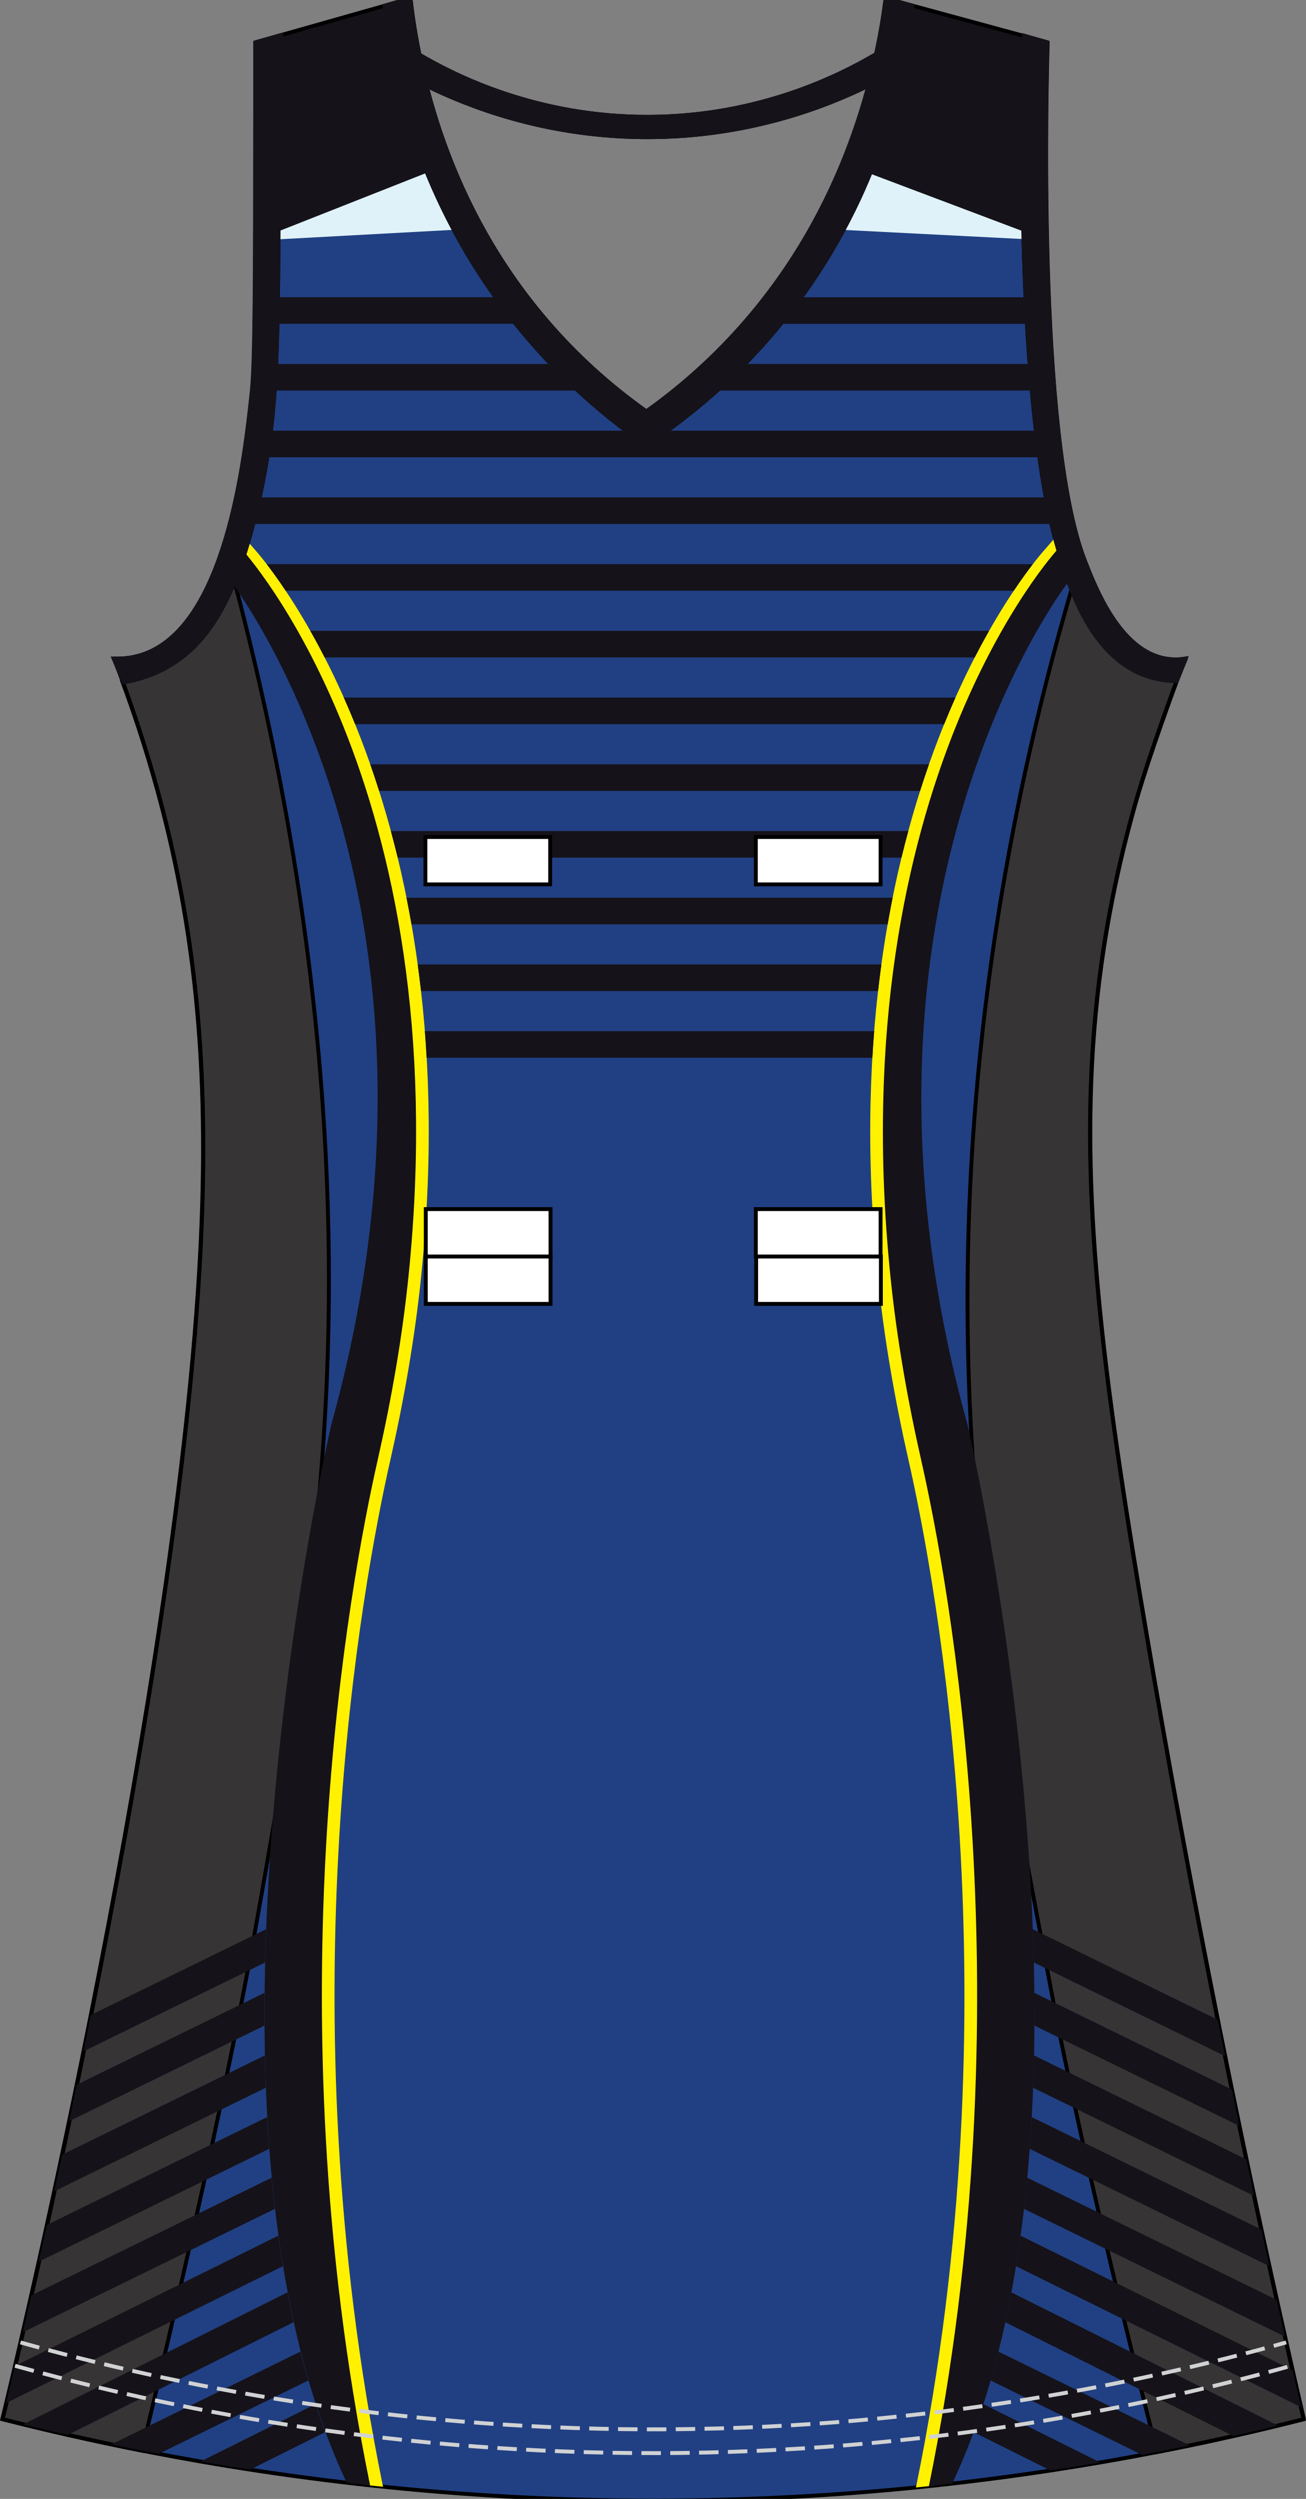 <?xml version="1.0" encoding="utf-8"?>
<!-- Generator: Adobe Illustrator 19.1.0, SVG Export Plug-In . SVG Version: 6.00 Build 0)  -->
<svg version="1.1" id="Layer_1" xmlns="http://www.w3.org/2000/svg" xmlns:xlink="http://www.w3.org/1999/xlink" x="0px" y="0px"
	 viewBox="0 0 335.2 641.14" style="enable-background:new 0 0 335.2 641.14;" xml:space="preserve">
<rect x="0" y="0" width="335.2" height="641.14" fill="#808080" stroke="none"/>
<style type="text/css">
	<![CDATA[
	@font-face{font-family:'codaheavy';src:url('/fonts/coda-heavy-webfont.woff') format('woff')}
	text{font-family:Impact,codaheavy,sans-serif}
	.Colour1.fill{fill:#214083;}
	.Colour2.fill{fill:#151219;}
	.Colour3.fill{fill:#FFF100;}
	.Colour4.fill{fill:#E0F2F9;}
	.Colour5.fill{fill:#151219;}
	.NeckAndArmTrim.fill{fill:#151219;stroke:#151219;stroke-miterlimit:10;}
	.SidePanels.fill{fill:#373435;stroke:#000000;stroke-miterlimit:10;}
	.st0{fill:none;stroke:#000000;stroke-miterlimit:10;}
	.st1{fill:none;stroke:#000000;stroke-linecap:round;stroke-linejoin:round;}
	.st2{fill:url(#SVGID_1_);}
	.st3{fill:url(#SVGID_2_);}
	.st4{fill:none;stroke:#D0D2D3;stroke-dasharray:5,2.4;}
	.st5{fill:#FFFFFF;stroke:#000000;}
	]]>
</style>
<path class="Colour1 fill" d="M227.31-0.43c13.84,3.76,27.69,7.53,41.53,11.29c-0.2,6.16-2.97,100.85,9.52,132.91
	c2.79,7.17,9.01,23.15,20.77,25.19c2.22,0.39,4.1,0.18,5.19,0c-3.61,8.71-8.5,21.51-12.98,37.35
	c-18.44,65.18-12.74,120.54,2.6,211.1c10.91,64.39,24.26,132.3,40.67,203.28c-41.5,10.53-96.29,20.27-160.94,20.85
	c-70.25,0.63-129.39-9.77-173.06-20.85c1.82-7.43,42.42-174.64,50.19-289.28c3.36-49.63,0.53-88.77-10.38-128.57
	c-3.93-14.34-8.14-25.96-11.25-33.88c1.64,0.07,4.12-0.01,6.92-0.87c22.03-6.76,26.74-50.8,28.55-67.76
	c0.79-7.35,0.82-29.03,0.87-72.1c0.01-7.33,0-13.37,0-17.37C78.77,7.1,92.03,3.33,105.3-0.43c2.1,17.98,9.02,53.37,36.34,84.26
	c8.08,9.14,16.48,16.23,24.23,21.72c7.76-5.52,16.14-12.62,24.23-21.72C217.47,53.05,224.91,17.9,227.31-0.43z"/>
<path class="st0" d="M98.67,1.45c1.6,14.45,6.57,41.47,24.8,69.35c14.38,22.01,31.28,35.76,42.4,43.44
	c11.12-7.34,27.93-20.47,42.4-41.7C227.72,44,232.69,15.88,234.22,1.45"/>
<path class="st0" d="M72.2,8.96c-0.17,8.95-0.45,25.06-0.65,45.34c-0.34,36.5-0.09,54.28-6.06,78.18
	c-5.05,20.23-11.57,32.87-23.36,39.09c-4,2.11-7.74,3.03-10.38,3.47"/>
<path class="st0" d="M262.78,9.13c-0.25,7.48-2.8,92.53,8.76,131.73c2.66,9.02,8.04,27.27,22.39,32.46
	c3.28,1.18,6.21,1.39,8.06,1.41"/>
<path class="st0" d="M107.61,14.02c8.95,5.27,30.13,16.11,59.12,15.96c28.27-0.15,48.92-10.69,57.87-15.96"/>
<path class="st0" d="M109.45,22c10.2,5.01,29.77,12.96,55.56,13.19c27.06,0.24,47.57-8.13,57.87-13.19"/>
<g>
	<path class="Colour2 fill" d="M227.31-0.43c-1.75,13.4-6.21,35.79-19.16,58.88c20.65,0.61,40.87,1.69,60.55,3.2
		c-0.59-25.93,0.06-47.92,0.15-50.79C254.99,7.1,241.15,3.33,227.31-0.43z"/>
	<path class="Colour2 fill" d="M65.44,61.73c18.99-1.47,38.49-2.54,58.4-3.18c-12.86-23.27-17-45.8-18.54-58.99
		C92.03,3.33,78.76,7.1,65.5,10.86c0,4,0.01,10.04,0,17.37C65.48,41.31,65.47,52.4,65.44,61.73z"/>
</g>
<path class="Colour4 fill" d="M65.44,61.73l50.47-19.92c0,0,5.28,12.07,7.93,16.75L65.44,61.73z"/>
<path class="Colour4 fill" d="M268.69,61.65l-52.61-19.84c0,0-5.28,12.07-7.93,16.75L268.69,61.65z"/>
<path class="SidePanels fill" d="M31.75,175.05c2.64-0.44,6.39-1.36,10.38-3.47c8.11-4.28,13.72-11.59,18.08-22.32l0.18,0.72
	c26.13,99.49,26.19,177.68,21.97,228.53c-3.4,40.92-11.35,85.72-16.44,114.38c-9.91,55.82-29.5,135.87-29.5,135.87
	c-12.88-2.54-24.84-5.28-35.83-8.07c1.82-7.43,42.42-174.64,50.19-289.28c3.36-49.63,0.53-88.77-10.38-128.57
	c-3.02-11.02-6.21-20.43-8.93-27.8L31.75,175.05z"/>
<path class="SidePanels fill" d="M301.69,174.71c-1.86-0.03-4.66-0.28-7.76-1.4c-9.9-3.58-15.54-13.39-18.95-22.09l-0.17,0.72
	c-24,82.72-27.43,150.88-26.31,196.53c1.43,58.03,10.92,107.82,21.63,163.97c9.24,48.44,26.82,116.68,26.82,116.68
	c13.53-2.63,26.1-5.5,37.64-8.42c-16.41-70.98-29.76-138.88-40.67-203.28c-15.34-90.56-21.04-145.91-2.6-211.1
	c3.56-12.57,10.64-31.55,10.66-31.6L301.69,174.71z"/>
<path class="st1" d="M0.68,620.69c1.37,0.35,2.75,0.69,4.15,1.04c0.6,0.15,1.22,0.3,1.83,0.45c0.8,0.2,1.6,0.39,2.42,0.59
	c0.63,0.15,1.28,0.3,1.92,0.46c0.8,0.19,1.6,0.38,2.41,0.57c0.65,0.15,1.31,0.3,1.96,0.45c0.82,0.19,1.63,0.38,2.46,0.57
	c0.64,0.14,1.29,0.29,1.94,0.43c0.86,0.19,1.71,0.38,2.57,0.57c0.68,0.15,1.36,0.29,2.04,0.44c0.85,0.18,1.69,0.37,2.55,0.55
	c0.72,0.15,1.46,0.3,2.19,0.46c0.83,0.17,1.65,0.35,2.49,0.52c0.72,0.15,1.45,0.29,2.17,0.44c0.87,0.17,1.73,0.35,2.6,0.52
	c0.04,0.01,0.08,0.02,0.12,0.02l0,0c38.3,7.55,84.65,13.25,137.23,12.78c46.67-0.42,88.2-5.61,123.3-12.43l0,0
	c0.45-0.09,0.89-0.18,1.33-0.26c1.09-0.21,2.17-0.43,3.25-0.64c0.62-0.12,1.23-0.25,1.85-0.38c0.96-0.2,1.92-0.39,2.88-0.59
	c0.65-0.14,1.29-0.27,1.93-0.41c0.91-0.19,1.81-0.39,2.71-0.58c0.65-0.14,1.3-0.28,1.95-0.43c0.88-0.19,1.75-0.38,2.61-0.58
	c0.65-0.14,1.29-0.29,1.93-0.43c0.87-0.2,1.73-0.39,2.59-0.59c0.62-0.14,1.24-0.28,1.85-0.43c0.88-0.21,1.76-0.41,2.64-0.62
	c0.57-0.14,1.14-0.27,1.7-0.41c0.96-0.23,1.92-0.46,2.87-0.7c0.46-0.11,0.93-0.22,1.38-0.34c1.4-0.35,2.79-0.69,4.16-1.04
	c-11.28-48.8-21.12-96.14-29.71-141.89c-2.34-12.48-4.59-24.84-6.75-37.07c-0.72-4.08-1.43-8.14-2.13-12.2s-1.39-8.09-2.07-12.11
	c-2.4-14.15-4.56-27.44-6.43-40.04c-8.61-57.97-11.06-101.39-1.98-146.98c0.79-3.96,1.67-7.95,2.63-11.95
	c0.97-4.01,2.03-8.04,3.18-12.12c0.13-0.45,0.26-0.9,0.39-1.34c3.53-12.11,9.81-29.01,10.24-30.19c0.83-2.1,1.61-4.05,2.35-5.82
	c-1.09,0.18-2.97,0.39-5.19,0c-11.75-2.05-17.97-18.02-20.77-25.19c-12.49-32.06-9.72-126.75-9.52-132.91
	c-13.84-3.76-27.69-7.53-41.53-11.29c-2.39,18.33-9.83,53.47-37.21,84.26c-8.08,9.09-16.47,16.19-24.23,21.72
	c-7.75-5.49-16.15-12.58-24.23-21.72c-27.32-30.9-34.24-66.28-36.34-84.26C92.12,3.33,78.85,7.1,65.58,10.86c0,4,0.01,10.04,0,17.37
	c-0.04,43.07-0.08,64.76-0.87,72.1c-1.81,16.96-6.52,61-28.55,67.76c-2.8,0.86-5.28,0.93-6.92,0.87c0.74,1.88,1.54,3.98,2.38,6.27
	c0.3,0.81,0.6,1.64,0.91,2.49c0.06,0.17,0.12,0.34,0.18,0.52c0.27,0.76,0.55,1.53,0.82,2.32c0.06,0.18,0.13,0.37,0.19,0.55
	c0.32,0.91,0.64,1.85,0.96,2.81c0.07,0.21,0.14,0.42,0.21,0.63c0.29,0.87,0.59,1.76,0.89,2.67c0.05,0.16,0.1,0.31,0.15,0.47
	c0.33,1.02,0.66,2.06,1,3.12c0.08,0.25,0.16,0.5,0.23,0.75c0.31,1,0.63,2.02,0.94,3.06c0.03,0.11,0.07,0.21,0.1,0.32
	c0.34,1.12,0.67,2.27,1.01,3.43c0.08,0.27,0.16,0.55,0.24,0.83c0.34,1.19,0.68,2.4,1.02,3.63c1.02,3.73,1.98,7.46,2.86,11.18
	s1.7,7.46,2.44,11.2c0.5,2.5,0.96,5,1.4,7.51c1.53,8.79,2.69,17.67,3.52,26.78c0.23,2.6,0.44,5.22,0.62,7.86
	c0.36,5.28,0.6,10.64,0.74,16.11c0.07,2.73,0.11,5.49,0.13,8.28c0.01,1.39,0.01,2.8,0.01,4.2c-0.01,4.23-0.09,8.52-0.22,12.89
	c-0.22,7.29-0.59,14.78-1.12,22.54C43.1,446.06,2.51,613.27,0.68,620.69z"/>
<path class="NeckAndArmTrim fill" d="M109.45,22c10.2,5.01,29.77,12.96,55.56,13.19c27.06,0.24,47.57-8.13,57.87-13.19l1.74-7.98
	c-8.95,5.27-29.6,15.8-57.87,15.96c-28.99,0.16-50.17-10.69-59.12-15.96L109.45,22z"/>
<path class="Colour3 fill" d="M270.98,149.26c0,0-63.38,81.07-25.92,216.26c0,0,41.18,176.33-3.93,271.69l-1.34,0.15l-1.37,0.51
	l-3.36,0.35l0.1-0.35c25.29-123.92,5.15-231.76-1.96-263.15c-3.54-15.64-6.31-31.44-7.93-47.4
	c-12.83-126.42,43.02-186.46,43.02-186.46l3.33-3.86l2.01,5.1l-3.12,5.66L270.98,149.26z M62.42,149.08
	c0,0,63.38,81.07,25.92,216.26c0,0-41.18,176.33,3.93,271.69l1.34,0.15l1.37,0.51l3.36,0.35l-0.1-0.35
	c-25.29-123.92-5.15-231.76,1.96-263.15c3.54-15.64,6.31-31.44,7.93-47.4c12.83-126.42-43.02-186.46-43.02-186.46l-3.33-3.86
	l-2.01,5.1l3.12,5.66L62.42,149.08z"/>
<linearGradient id="SVGID_1_" gradientUnits="userSpaceOnUse" x1="167.752" y1="395.162" x2="167.752" y2="1049.679">
	<stop  offset="0" style="stop-color:#45ADCD"/>
	<stop  offset="1" style="stop-color:#36489D"/>
</linearGradient>
<path class="Colour5 fill fill" d="M72.6,581.44l-71,35.1c0.56-2.33,1.32-5.54,2.26-9.53l67.57-33.4C71.79,576.23,72.18,578.85,72.6,581.44z
	 M265.5,519.71l52.59,25.74c-0.65-3.12-1.29-6.23-1.92-9.34l-50.7-24.81C265.5,514.09,265.51,516.9,265.5,519.71z M265.07,494.98
	c0.11,2.83,0.2,5.68,0.27,8.54l49.09,24.02c-0.63-3.11-1.28-6.24-1.89-9.33L265.07,494.98z M75.35,595.81
	c-0.55-2.53-1.08-5.08-1.56-7.65L5.94,622.02c3.72,0.91,7.54,1.82,11.47,2.71L75.35,595.81z M67.86,519.71
	c-0.01-2.81,0-5.62,0.02-8.41l-48.2,23.59c-0.65,3.18-1.3,6.3-1.94,9.35L67.86,519.71z M68.02,503.52c0.07-2.86,0.16-5.7,0.27-8.54
	l-44.98,22.01c-0.63,3.15-1.25,6.26-1.87,9.32L68.02,503.52z M262.81,566.73l66.98,32.78c-0.71-3.15-1.41-6.3-2.11-9.43
	l-64.03-31.34C263.4,561.41,263.12,564.07,262.81,566.73z M69.09,551.33c-0.2-2.71-0.39-5.42-0.54-8.14l-56.51,27.66
	c-0.72,3.27-1.41,6.41-2.08,9.42L69.09,551.33z M260.76,581.44l73.14,36.16c-0.73-3.17-1.43-6.32-2.15-9.48l-69.81-34.51
	C261.57,576.23,261.19,578.85,260.76,581.44z M328.02,622.32l-68.44-34.16c-0.48,2.57-1.01,5.12-1.56,7.65l58.5,29.2
	C320.45,624.13,324.29,623.23,328.02,622.32z M264.28,551.33l61.52,30.11c-0.69-3.14-1.38-6.29-2.06-9.41l-58.92-28.84
	C264.66,545.91,264.48,548.62,264.28,551.33z M265.15,535.65l56.73,27.76c-0.67-3.13-1.32-6.25-1.98-9.37l-54.51-26.68
	C265.34,530.13,265.26,532.89,265.15,535.65z M68.21,535.65c-0.1-2.76-0.19-5.52-0.24-8.28l-52.03,25.46
	c-0.68,3.21-1.35,6.34-2.01,9.39L68.21,535.65z M83.47,624.02c-0.87-2.36-1.7-4.76-2.48-7.19l-29.52,14.72
	c4.16,0.72,8.41,1.42,12.73,2.08L83.47,624.02z M77.11,603.35l-48.54,23.81c3.97,0.83,8.02,1.64,12.17,2.43l38.39-18.83
	C78.42,608.32,77.74,605.86,77.11,603.35z M256.26,603.35c-0.63,2.5-1.31,4.97-2.02,7.41l38.89,19.08c4.16-0.78,8.22-1.59,12.2-2.42
	L256.26,603.35z M70.55,566.73c-0.31-2.65-0.59-5.32-0.84-7.99L8.02,588.93c-0.77,3.38-1.49,6.55-2.16,9.46L70.55,566.73z
	 M252.38,616.83c-0.79,2.43-1.61,4.83-2.48,7.19l19.69,9.82c4.33-0.66,8.62-1.34,12.79-2.05L252.38,616.83z"/>
<path class="Colour2 fill" d="M94.99,637.68c-25.29-123.92-5.15-231.76,1.96-263.15c3.54-15.64,6.31-31.44,7.93-47.4
	c12.83-126.42-43.02-186.46-43.02-186.46l-2.7,8.41c0,0,63.38,81.07,25.92,216.26c0,0-41.18,176.33,3.93,271.69L94.99,637.68z"/>
<path class="Colour2 fill" d="M238.41,637.86c25.29-123.92,5.15-231.76-1.96-263.15c-3.54-15.64-6.31-31.44-7.93-47.4
	c-12.83-126.42,43.02-186.46,43.02-186.46l2.7,8.41c0,0-63.38,81.07-25.92,216.26c0,0,41.18,176.33-3.93,271.69L238.41,637.86z"/>
<linearGradient id="SVGID_2_" gradientUnits="userSpaceOnUse" x1="167.469" y1="-406.041" x2="167.469" y2="5196.32">
	<stop  offset="0" style="stop-color:#45ADCD"/>
	<stop  offset="1" style="stop-color:#36489D"/>
</linearGradient>
<path class="Colour5 fill fill" d="M148.35,100.21h-80.4v-6.82h73.47C143.76,95.83,146.08,98.11,148.35,100.21z M127.23,76.26h-58.4v6.82h63.57
	C130.66,80.92,128.93,78.64,127.23,76.26z M109.51,271.39H223.9c0.13-2.31,0.29-4.58,0.47-6.82H109.05
	C109.23,266.81,109.38,269.08,109.51,271.39z M269.5,110.5h-98.23c-1.91,1.38-3.73,2.63-5.4,3.74c-1.61-1.11-3.35-2.37-5.18-3.74
	H65.44v6.82H269.5V110.5z M266.99,93.38h-75.82c-2.41,2.46-4.8,4.72-7.14,6.82h82.95V93.38z M200.38,83.09h65.73v-6.82h-60.47
	C203.91,78.65,202.15,80.92,200.38,83.09z M83.33,168.68h166.83c1.26-2.44,2.49-4.71,3.69-6.82H79.65
	C80.85,163.97,82.08,166.24,83.33,168.68z M108.07,254.27h117.29c0.26-2.31,0.55-4.58,0.86-6.82h-119
	C107.52,249.69,107.81,251.96,108.07,254.27z M73.33,151.56h186.86c1.91-2.84,3.57-5.12,4.89-6.82H68.46
	C69.78,146.46,71.44,148.73,73.33,151.56z M62.52,127.62v6.82h209.89v-6.82H62.52z M91.15,185.8h151.17
	c0.96-2.37,1.93-4.64,2.9-6.82H88.25C89.22,181.16,90.19,183.43,91.15,185.8z M105.62,237.15h122.2c0.41-2.32,0.83-4.59,1.28-6.82
	H104.34C104.79,232.56,105.21,234.84,105.62,237.15z M97.31,202.92h138.84c0.74-2.34,1.5-4.62,2.28-6.82H95.03
	C95.81,198.3,96.57,200.58,97.31,202.92z M102.08,220.04h129.29c0.56-2.33,1.15-4.6,1.75-6.82H100.33
	C100.93,215.44,101.52,217.71,102.08,220.04z"/>
<path class="NeckAndArmTrim fill" d="M234.22,1.45c-1.53,14.43-6.5,42.55-25.95,71.09c-14.47,21.23-31.28,34.36-42.4,41.7
	c-11.12-7.68-28.01-21.43-42.4-43.44c-18.23-27.88-23.2-54.9-24.8-69.35l6.63-1.88c2.1,17.98,9.02,53.37,36.34,84.26
	c8.08,9.14,16.48,16.23,24.23,21.72c7.76-5.52,16.14-12.62,24.23-21.72c27.38-30.79,34.82-65.93,37.21-84.26L234.22,1.45z"/>
<path class="NeckAndArmTrim fill" d="M31.75,175.05c2.64-0.44,6.39-1.36,10.38-3.47c11.79-6.23,18.31-18.86,23.36-39.09
	c5.97-23.9,5.71-41.68,6.06-78.18c0.19-20.28,0.47-36.38,0.65-45.34l-6.7,1.9c0,4,0.01,10.04,0,17.37
	c-0.04,43.07-0.08,64.76-0.87,72.1c-1.81,16.96-6.52,61-28.55,67.76c-2.8,0.86-5.28,0.93-6.92,0.87L31.75,175.05z"/>
<path class="NeckAndArmTrim fill" d="M301.99,174.72c-1.85-0.01-4.78-0.22-8.06-1.41c-14.35-5.19-19.73-23.43-22.39-32.46
	c-11.56-39.2-9.01-124.25-8.76-131.73l6.06,1.74c-0.2,6.16-2.97,100.85,9.52,132.91c2.79,7.17,9.01,23.15,20.77,25.19
	c2.22,0.39,4.1,0.18,5.19,0L301.99,174.72z"/>
<g>
	<path class="st4" d="M5.26,601c39.59,11.08,94.58,22.1,160.61,22.3c67.76,0.2,124.06-11.06,164.24-22.3"/>
	<path class="st4" d="M3.86,606.99c39.57,11.03,93.75,21.83,158.54,22.39c69.77,0.6,127.76-10.88,169.05-22.39"/>
</g>
<g>
	<rect x="109.19" y="214.75" class="st5" width="32.02" height="12.16"/>
	<rect x="193.99" y="214.75" class="st5" width="32.02" height="12.16"/>
	<rect x="194.07" y="322.38" class="st5" width="32.02" height="12.16"/>
	<rect x="109.28" y="322.38" class="st5" width="32.02" height="12.16"/>
	<rect x="109.28" y="310.22" class="st5" width="32.02" height="12.16"/>
	<rect x="193.99" y="310.22" class="st5" width="32.02" height="12.16"/>
</g>
<g id="FBodyLogos"></g>
</svg>
